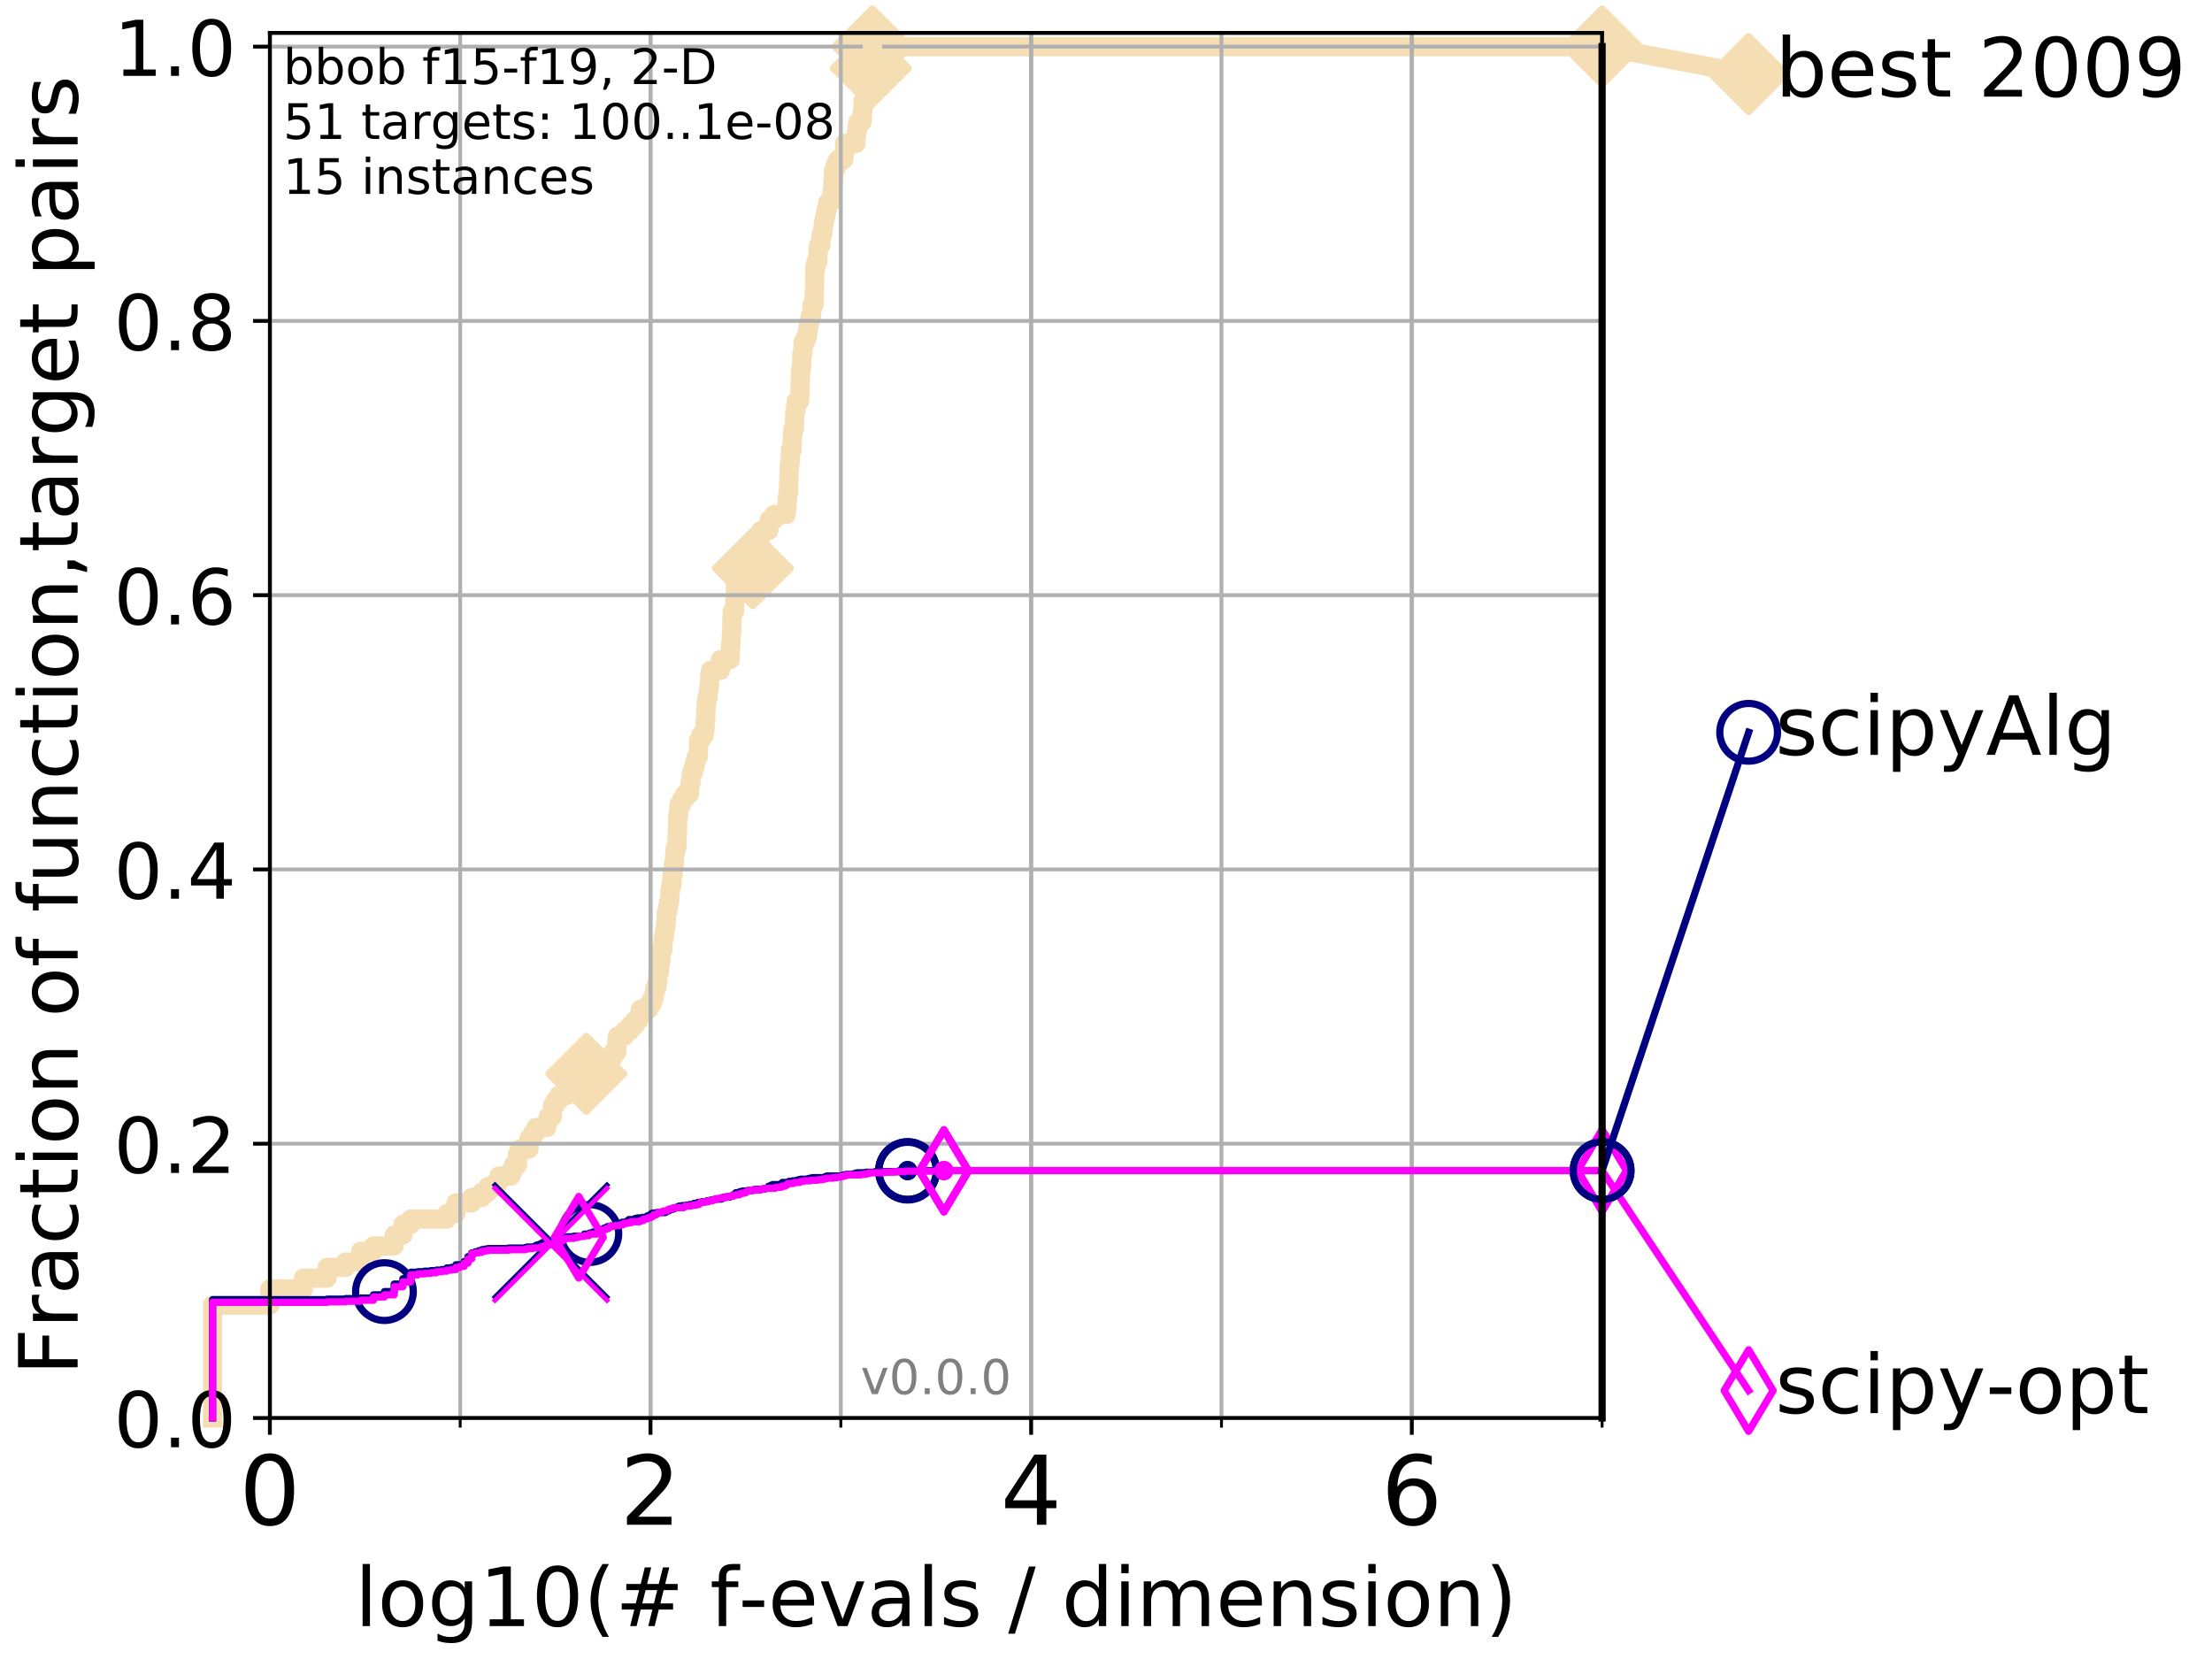 <?xml version="1.0" encoding="utf-8" standalone="no"?>
<!DOCTYPE svg PUBLIC "-//W3C//DTD SVG 1.1//EN"
  "http://www.w3.org/Graphics/SVG/1.1/DTD/svg11.dtd">
<!-- Created with matplotlib (http://matplotlib.org/) -->
<svg height="345pt" version="1.1" viewBox="0 0 460 345" width="460pt" xmlns="http://www.w3.org/2000/svg" xmlns:xlink="http://www.w3.org/1999/xlink">
 <defs>
  <style type="text/css">
*{stroke-linecap:butt;stroke-linejoin:round;}
  </style>
 </defs>
 <g id="figure_1">
  <g id="patch_1">
   <path d="M 0 345.6 
L 460.8 345.6 
L 460.8 0 
L 0 0 
z
" style="fill:#ffffff;"/>
  </g>
  <g id="axes_1">
   <g id="patch_2">
    <path d="M 56.12 294.88 
L 333.168 294.88 
L 333.168 6.845 
L 56.12 6.845 
z
" style="fill:#ffffff;"/>
   </g>
   <g id="line2d_1">
    <path d="M 44.206 294.88 
L 44.206 271.394 
L 56.12 271.394 
L 56.12 268.039 
L 63.089 268.039 
L 63.089 265.803 
L 68.034 265.803 
L 68.034 263.566 
L 71.87 263.566 
L 71.87 262.447 
L 75.004 262.447 
L 75.004 260.211 
L 77.653 260.211 
L 77.653 259.092 
L 81.973 259.092 
L 81.973 256.856 
L 83.784 256.856 
L 83.784 254.619 
L 85.422 254.619 
L 85.422 253.501 
L 92.905 253.501 
L 92.905 252.382 
L 94.817 252.382 
L 94.817 250.145 
L 98.101 250.145 
L 98.101 249.027 
L 100.208 249.027 
L 100.208 247.909 
L 101.482 247.909 
L 101.482 246.79 
L 103.231 246.79 
L 103.231 245.672 
L 103.777 245.672 
L 103.777 244.554 
L 106.272 244.554 
L 106.272 243.435 
L 106.731 243.435 
L 106.731 242.317 
L 107.613 242.317 
L 107.613 240.08 
L 108.037 240.08 
L 108.037 238.962 
L 110.015 238.962 
L 110.015 236.725 
L 110.746 236.725 
L 110.746 235.607 
L 111.448 235.607 
L 111.448 234.488 
L 113.7 234.488 
L 113.7 233.37 
L 113.999 233.37 
L 113.999 232.252 
L 114.866 232.252 
L 114.866 230.015 
L 115.421 230.015 
L 115.421 228.896 
L 116.22 228.896 
L 116.22 227.778 
L 117.953 227.778 
L 117.953 226.66 
L 119.74 226.66 
L 119.74 225.541 
L 120.969 225.541 
L 120.969 224.423 
L 121.929 224.423 
L 121.929 223.305 
L 124.036 223.305 
L 124.036 222.186 
L 126.207 222.186 
L 126.207 221.068 
L 126.352 221.068 
L 126.352 219.95 
L 127.471 219.95 
L 127.471 218.831 
L 128.264 218.831 
L 128.264 216.594 
L 128.393 216.594 
L 128.393 215.476 
L 129.867 215.476 
L 129.867 214.358 
L 131.006 214.358 
L 131.006 213.239 
L 132.074 213.239 
L 132.074 212.121 
L 132.883 212.121 
L 132.883 211.003 
L 133.177 211.003 
L 133.177 209.884 
L 134.929 209.884 
L 134.929 208.766 
L 135.617 208.766 
L 135.617 207.648 
L 136.033 207.648 
L 136.033 206.529 
L 136.197 206.529 
L 136.197 205.411 
L 136.599 205.411 
L 136.599 204.292 
L 136.758 204.292 
L 136.837 202.056 
L 137.148 202.056 
L 137.225 199.819 
L 137.453 199.819 
L 137.453 197.582 
L 137.828 197.582 
L 137.902 195.346 
L 138.049 195.346 
L 138.049 194.227 
L 138.267 194.227 
L 138.267 193.109 
L 138.41 193.109 
L 138.41 191.99 
L 138.553 191.99 
L 138.553 189.754 
L 138.835 189.754 
L 138.835 188.635 
L 139.043 188.635 
L 139.043 187.517 
L 139.249 187.517 
L 139.317 185.28 
L 139.452 185.28 
L 139.452 184.162 
L 139.72 184.162 
L 139.72 181.925 
L 139.983 181.925 
L 140.049 179.688 
L 140.243 179.688 
L 140.307 177.452 
L 140.435 177.452 
L 140.435 176.333 
L 140.75 176.333 
L 140.813 172.978 
L 140.875 172.978 
L 140.937 169.623 
L 141.121 169.623 
L 141.182 167.386 
L 141.722 167.386 
L 141.722 166.268 
L 142.36 166.268 
L 142.36 165.15 
L 143.355 165.15 
L 143.462 162.913 
L 143.675 162.913 
L 143.78 160.676 
L 144.194 160.676 
L 144.194 159.558 
L 144.498 159.558 
L 144.498 158.44 
L 144.797 158.44 
L 144.797 157.321 
L 145.236 157.321 
L 145.284 153.966 
L 145.758 153.966 
L 145.758 152.848 
L 146.489 152.848 
L 146.489 151.729 
L 146.623 151.729 
L 146.667 149.493 
L 146.756 149.493 
L 146.8 147.256 
L 146.887 147.256 
L 146.887 146.138 
L 147.018 146.138 
L 147.018 145.019 
L 147.277 145.019 
L 147.277 143.901 
L 147.404 143.901 
L 147.404 142.782 
L 147.531 142.782 
L 147.573 140.546 
L 147.741 140.546 
L 147.741 139.427 
L 149.816 139.427 
L 149.816 137.191 
L 151.865 137.191 
L 151.93 133.836 
L 152.028 133.836 
L 152.093 131.599 
L 152.157 131.599 
L 152.221 128.244 
L 152.285 128.244 
L 152.285 127.125 
L 152.758 127.125 
L 152.851 123.77 
L 152.913 123.77 
L 152.974 120.415 
L 154.64 120.415 
L 154.64 119.297 
L 155.954 119.297 
L 155.954 118.178 
L 156.563 118.178 
L 156.563 117.06 
L 157.389 117.06 
L 157.389 115.942 
L 157.672 115.942 
L 157.742 113.705 
L 157.858 113.705 
L 157.858 112.587 
L 158.042 112.587 
L 158.042 111.468 
L 158.201 111.468 
L 158.201 110.35 
L 159.862 110.35 
L 159.964 108.113 
L 160.976 108.113 
L 160.976 106.995 
L 163.499 106.995 
L 163.499 105.876 
L 163.648 105.876 
L 163.681 103.64 
L 163.828 103.64 
L 163.828 102.521 
L 163.958 102.521 
L 164.039 99.166 
L 164.087 99.166 
L 164.12 96.929 
L 164.248 96.929 
L 164.248 95.811 
L 164.359 95.811 
L 164.375 93.574 
L 164.719 93.574 
L 164.781 90.219 
L 164.919 90.219 
L 164.919 89.101 
L 165.208 89.101 
L 165.283 85.746 
L 165.432 85.746 
L 165.432 84.627 
L 165.551 84.627 
L 165.551 83.509 
L 166.231 83.509 
L 166.231 82.391 
L 166.344 82.391 
L 166.443 77.917 
L 166.513 77.917 
L 166.513 76.799 
L 166.666 76.799 
L 166.762 73.444 
L 166.981 73.444 
L 166.995 71.207 
L 167.49 71.207 
L 167.49 70.089 
L 167.881 70.089 
L 167.881 68.97 
L 168.074 68.97 
L 168.074 67.852 
L 168.276 67.852 
L 168.276 66.734 
L 168.551 66.734 
L 168.551 65.615 
L 168.785 65.615 
L 168.871 63.379 
L 169.292 63.379 
L 169.398 58.905 
L 169.41 58.905 
L 169.445 55.55 
L 169.656 55.55 
L 169.656 54.432 
L 170.081 54.432 
L 170.104 52.195 
L 170.205 52.195 
L 170.205 51.077 
L 170.683 51.077 
L 170.76 48.84 
L 171.062 48.84 
L 171.062 47.721 
L 171.201 47.721 
L 171.201 46.603 
L 171.381 46.603 
L 171.381 45.485 
L 171.621 45.485 
L 171.621 44.366 
L 171.878 44.366 
L 171.878 43.248 
L 172.142 43.248 
L 172.142 42.13 
L 172.784 42.13 
L 172.784 41.011 
L 173.034 41.011 
L 173.034 39.893 
L 173.196 39.893 
L 173.205 37.656 
L 173.319 37.656 
L 173.337 35.419 
L 173.727 35.419 
L 173.727 34.301 
L 174.225 34.301 
L 174.225 33.183 
L 175.471 33.183 
L 175.471 32.064 
L 175.603 32.064 
L 175.636 29.828 
L 178.01 29.828 
L 178.067 27.591 
L 178.259 27.591 
L 178.259 26.473 
L 178.434 26.473 
L 178.434 25.354 
L 179.278 25.354 
L 179.358 23.117 
L 179.437 23.117 
L 179.509 20.881 
L 180.083 20.881 
L 180.083 19.762 
L 180.379 19.762 
L 180.379 18.644 
L 180.62 18.644 
L 180.62 17.526 
L 180.9 17.526 
L 180.991 15.289 
L 181.099 15.289 
L 181.188 13.052 
L 181.242 13.052 
L 181.242 11.934 
L 181.36 11.934 
L 181.418 9.697 
L 333.168 9.697 
L 333.168 9.697 
" style="fill:none;stroke:#f5deb3;stroke-linecap:square;stroke-width:4;"/>
   </g>
   <g id="line2d_2">
    <defs>
     <path d="M -0 7.778 
L 7.778 0 
L 0 -7.778 
L -7.778 -0 
z
" id="m4f7a157794" style="stroke:#f5deb3;stroke-linejoin:miter;stroke-width:1.5;"/>
    </defs>
    <g>
     <use style="fill:#f5deb3;stroke:#f5deb3;stroke-linejoin:miter;stroke-width:1.5;" x="121.929" xlink:href="#m4f7a157794" y="223.305"/>
     <use style="fill:#f5deb3;stroke:#f5deb3;stroke-linejoin:miter;stroke-width:1.5;" x="156.563" xlink:href="#m4f7a157794" y="118.178"/>
     <use style="fill:#f5deb3;stroke:#f5deb3;stroke-linejoin:miter;stroke-width:1.5;" x="181.099" xlink:href="#m4f7a157794" y="14.171"/>
     <use style="fill:#f5deb3;stroke:#f5deb3;stroke-linejoin:miter;stroke-width:1.5;" x="181.418" xlink:href="#m4f7a157794" y="9.697"/>
     <use style="fill:#f5deb3;stroke:#f5deb3;stroke-linejoin:miter;stroke-width:1.5;" x="181.418" xlink:href="#m4f7a157794" y="9.697"/>
     <use style="fill:#f5deb3;stroke:#f5deb3;stroke-linejoin:miter;stroke-width:1.5;" x="333.168" xlink:href="#m4f7a157794" y="9.697"/>
    </g>
   </g>
   <g id="line2d_3">
    <path style="fill:none;stroke:#f5deb3;stroke-linecap:square;stroke-width:4;"/>
    <g/>
   </g>
   <g id="line2d_4">
    <path d="M 333.168 9.697 
L 363.643 15.401 
" style="fill:none;stroke:#f5deb3;stroke-linecap:square;stroke-width:4;"/>
    <g>
     <use style="fill:#f5deb3;stroke:#f5deb3;stroke-linejoin:miter;stroke-width:1.5;" x="333.168" xlink:href="#m4f7a157794" y="9.697"/>
     <use style="fill:#f5deb3;stroke:#f5deb3;stroke-linejoin:miter;stroke-width:1.5;" x="363.643" xlink:href="#m4f7a157794" y="15.401"/>
    </g>
   </g>
   <g id="matplotlib.axis_1">
    <g id="xtick_1">
     <g id="line2d_5">
      <path clip-path="url(#p35eb135454)" d="M 56.12 294.88 
L 56.12 6.845 
" style="fill:none;stroke:#b0b0b0;stroke-linecap:square;stroke-width:0.8;"/>
     </g>
     <g id="line2d_6">
      <defs>
       <path d="M 0 0 
L 0 3.5 
" id="mbc2615c1ae" style="stroke:#000000;stroke-width:0.8;"/>
      </defs>
      <g>
       <use style="stroke:#000000;stroke-width:0.8;" x="56.12" xlink:href="#mbc2615c1ae" y="294.88"/>
      </g>
     </g>
     <g id="text_1">
      <!-- 0 -->
      <defs>
       <path d="M 31.781 66.406 
Q 24.172 66.406 20.328 58.906 
Q 16.5 51.422 16.5 36.375 
Q 16.5 21.391 20.328 13.891 
Q 24.172 6.391 31.781 6.391 
Q 39.453 6.391 43.281 13.891 
Q 47.125 21.391 47.125 36.375 
Q 47.125 51.422 43.281 58.906 
Q 39.453 66.406 31.781 66.406 
z
M 31.781 74.219 
Q 44.047 74.219 50.516 64.516 
Q 56.984 54.828 56.984 36.375 
Q 56.984 17.969 50.516 8.266 
Q 44.047 -1.422 31.781 -1.422 
Q 19.531 -1.422 13.062 8.266 
Q 6.594 17.969 6.594 36.375 
Q 6.594 54.828 13.062 64.516 
Q 19.531 74.219 31.781 74.219 
z
" id="DejaVuSans-30"/>
      </defs>
      <g transform="translate(49.758 317.077)scale(0.2 -0.2)">
       <use xlink:href="#DejaVuSans-30"/>
      </g>
     </g>
    </g>
    <g id="xtick_2">
     <g id="line2d_7">
      <path clip-path="url(#p35eb135454)" d="M 135.277 294.88 
L 135.277 6.845 
" style="fill:none;stroke:#b0b0b0;stroke-linecap:square;stroke-width:0.8;"/>
     </g>
     <g id="line2d_8">
      <g>
       <use style="stroke:#000000;stroke-width:0.8;" x="135.277" xlink:href="#mbc2615c1ae" y="294.88"/>
      </g>
     </g>
     <g id="text_2">
      <!-- 2 -->
      <defs>
       <path d="M 19.188 8.297 
L 53.609 8.297 
L 53.609 0 
L 7.328 0 
L 7.328 8.297 
Q 12.938 14.109 22.625 23.891 
Q 32.328 33.688 34.812 36.531 
Q 39.547 41.844 41.422 45.531 
Q 43.312 49.219 43.312 52.781 
Q 43.312 58.594 39.234 62.25 
Q 35.156 65.922 28.609 65.922 
Q 23.969 65.922 18.812 64.312 
Q 13.672 62.703 7.812 59.422 
L 7.812 69.391 
Q 13.766 71.781 18.938 73 
Q 24.125 74.219 28.422 74.219 
Q 39.75 74.219 46.484 68.547 
Q 53.219 62.891 53.219 53.422 
Q 53.219 48.922 51.531 44.891 
Q 49.859 40.875 45.406 35.406 
Q 44.188 33.984 37.641 27.219 
Q 31.109 20.453 19.188 8.297 
z
" id="DejaVuSans-32"/>
      </defs>
      <g transform="translate(128.914 317.077)scale(0.2 -0.2)">
       <use xlink:href="#DejaVuSans-32"/>
      </g>
     </g>
    </g>
    <g id="xtick_3">
     <g id="line2d_9">
      <path clip-path="url(#p35eb135454)" d="M 214.433 294.88 
L 214.433 6.845 
" style="fill:none;stroke:#b0b0b0;stroke-linecap:square;stroke-width:0.8;"/>
     </g>
     <g id="line2d_10">
      <g>
       <use style="stroke:#000000;stroke-width:0.8;" x="214.433" xlink:href="#mbc2615c1ae" y="294.88"/>
      </g>
     </g>
     <g id="text_3">
      <!-- 4 -->
      <defs>
       <path d="M 37.797 64.312 
L 12.891 25.391 
L 37.797 25.391 
z
M 35.203 72.906 
L 47.609 72.906 
L 47.609 25.391 
L 58.016 25.391 
L 58.016 17.188 
L 47.609 17.188 
L 47.609 0 
L 37.797 0 
L 37.797 17.188 
L 4.891 17.188 
L 4.891 26.703 
z
" id="DejaVuSans-34"/>
      </defs>
      <g transform="translate(208.071 317.077)scale(0.2 -0.2)">
       <use xlink:href="#DejaVuSans-34"/>
      </g>
     </g>
    </g>
    <g id="xtick_4">
     <g id="line2d_11">
      <path clip-path="url(#p35eb135454)" d="M 293.59 294.88 
L 293.59 6.845 
" style="fill:none;stroke:#b0b0b0;stroke-linecap:square;stroke-width:0.8;"/>
     </g>
     <g id="line2d_12">
      <g>
       <use style="stroke:#000000;stroke-width:0.8;" x="293.59" xlink:href="#mbc2615c1ae" y="294.88"/>
      </g>
     </g>
     <g id="text_4">
      <!-- 6 -->
      <defs>
       <path d="M 33.016 40.375 
Q 26.375 40.375 22.484 35.828 
Q 18.609 31.297 18.609 23.391 
Q 18.609 15.531 22.484 10.953 
Q 26.375 6.391 33.016 6.391 
Q 39.656 6.391 43.531 10.953 
Q 47.406 15.531 47.406 23.391 
Q 47.406 31.297 43.531 35.828 
Q 39.656 40.375 33.016 40.375 
z
M 52.594 71.297 
L 52.594 62.312 
Q 48.875 64.062 45.094 64.984 
Q 41.312 65.922 37.594 65.922 
Q 27.828 65.922 22.672 59.328 
Q 17.531 52.734 16.797 39.406 
Q 19.672 43.656 24.016 45.922 
Q 28.375 48.188 33.594 48.188 
Q 44.578 48.188 50.953 41.516 
Q 57.328 34.859 57.328 23.391 
Q 57.328 12.156 50.688 5.359 
Q 44.047 -1.422 33.016 -1.422 
Q 20.359 -1.422 13.672 8.266 
Q 6.984 17.969 6.984 36.375 
Q 6.984 53.656 15.188 63.938 
Q 23.391 74.219 37.203 74.219 
Q 40.922 74.219 44.703 73.484 
Q 48.484 72.75 52.594 71.297 
z
" id="DejaVuSans-36"/>
      </defs>
      <g transform="translate(287.227 317.077)scale(0.2 -0.2)">
       <use xlink:href="#DejaVuSans-36"/>
      </g>
     </g>
    </g>
    <g id="xtick_5">
     <g id="line2d_13">
      <path clip-path="url(#p35eb135454)" d="M 56.12 294.88 
L 56.12 6.845 
" style="fill:none;stroke:#b0b0b0;stroke-linecap:square;stroke-width:0.8;"/>
     </g>
     <g id="line2d_14">
      <defs>
       <path d="M 0 0 
L 0 2 
" id="m2717d2e8e6" style="stroke:#000000;stroke-width:0.6;"/>
      </defs>
      <g>
       <use style="stroke:#000000;stroke-width:0.6;" x="56.12" xlink:href="#m2717d2e8e6" y="294.88"/>
      </g>
     </g>
    </g>
    <g id="xtick_6">
     <g id="line2d_15">
      <path clip-path="url(#p35eb135454)" d="M 95.698 294.88 
L 95.698 6.845 
" style="fill:none;stroke:#b0b0b0;stroke-linecap:square;stroke-width:0.8;"/>
     </g>
     <g id="line2d_16">
      <g>
       <use style="stroke:#000000;stroke-width:0.6;" x="95.698" xlink:href="#m2717d2e8e6" y="294.88"/>
      </g>
     </g>
    </g>
    <g id="xtick_7">
     <g id="line2d_17">
      <path clip-path="url(#p35eb135454)" d="M 135.277 294.88 
L 135.277 6.845 
" style="fill:none;stroke:#b0b0b0;stroke-linecap:square;stroke-width:0.8;"/>
     </g>
     <g id="line2d_18">
      <g>
       <use style="stroke:#000000;stroke-width:0.6;" x="135.277" xlink:href="#m2717d2e8e6" y="294.88"/>
      </g>
     </g>
    </g>
    <g id="xtick_8">
     <g id="line2d_19">
      <path clip-path="url(#p35eb135454)" d="M 174.855 294.88 
L 174.855 6.845 
" style="fill:none;stroke:#b0b0b0;stroke-linecap:square;stroke-width:0.8;"/>
     </g>
     <g id="line2d_20">
      <g>
       <use style="stroke:#000000;stroke-width:0.6;" x="174.855" xlink:href="#m2717d2e8e6" y="294.88"/>
      </g>
     </g>
    </g>
    <g id="xtick_9">
     <g id="line2d_21">
      <path clip-path="url(#p35eb135454)" d="M 214.433 294.88 
L 214.433 6.845 
" style="fill:none;stroke:#b0b0b0;stroke-linecap:square;stroke-width:0.8;"/>
     </g>
     <g id="line2d_22">
      <g>
       <use style="stroke:#000000;stroke-width:0.6;" x="214.433" xlink:href="#m2717d2e8e6" y="294.88"/>
      </g>
     </g>
    </g>
    <g id="xtick_10">
     <g id="line2d_23">
      <path clip-path="url(#p35eb135454)" d="M 254.011 294.88 
L 254.011 6.845 
" style="fill:none;stroke:#b0b0b0;stroke-linecap:square;stroke-width:0.8;"/>
     </g>
     <g id="line2d_24">
      <g>
       <use style="stroke:#000000;stroke-width:0.6;" x="254.011" xlink:href="#m2717d2e8e6" y="294.88"/>
      </g>
     </g>
    </g>
    <g id="xtick_11">
     <g id="line2d_25">
      <path clip-path="url(#p35eb135454)" d="M 293.59 294.88 
L 293.59 6.845 
" style="fill:none;stroke:#b0b0b0;stroke-linecap:square;stroke-width:0.8;"/>
     </g>
     <g id="line2d_26">
      <g>
       <use style="stroke:#000000;stroke-width:0.6;" x="293.59" xlink:href="#m2717d2e8e6" y="294.88"/>
      </g>
     </g>
    </g>
    <g id="xtick_12">
     <g id="line2d_27">
      <path clip-path="url(#p35eb135454)" d="M 333.168 294.88 
L 333.168 6.845 
" style="fill:none;stroke:#b0b0b0;stroke-linecap:square;stroke-width:0.8;"/>
     </g>
     <g id="line2d_28">
      <g>
       <use style="stroke:#000000;stroke-width:0.6;" x="333.168" xlink:href="#m2717d2e8e6" y="294.88"/>
      </g>
     </g>
    </g>
    <g id="text_5">
     <!-- log10(# f-evals / dimension) -->
     <defs>
      <path d="M 9.422 75.984 
L 18.406 75.984 
L 18.406 0 
L 9.422 0 
z
" id="DejaVuSans-6c"/>
      <path d="M 30.609 48.391 
Q 23.391 48.391 19.188 42.75 
Q 14.984 37.109 14.984 27.297 
Q 14.984 17.484 19.156 11.844 
Q 23.344 6.203 30.609 6.203 
Q 37.797 6.203 41.984 11.859 
Q 46.188 17.531 46.188 27.297 
Q 46.188 37.016 41.984 42.703 
Q 37.797 48.391 30.609 48.391 
z
M 30.609 56 
Q 42.328 56 49.016 48.375 
Q 55.719 40.766 55.719 27.297 
Q 55.719 13.875 49.016 6.219 
Q 42.328 -1.422 30.609 -1.422 
Q 18.844 -1.422 12.172 6.219 
Q 5.516 13.875 5.516 27.297 
Q 5.516 40.766 12.172 48.375 
Q 18.844 56 30.609 56 
z
" id="DejaVuSans-6f"/>
      <path d="M 45.406 27.984 
Q 45.406 37.75 41.375 43.109 
Q 37.359 48.484 30.078 48.484 
Q 22.859 48.484 18.828 43.109 
Q 14.797 37.75 14.797 27.984 
Q 14.797 18.266 18.828 12.891 
Q 22.859 7.516 30.078 7.516 
Q 37.359 7.516 41.375 12.891 
Q 45.406 18.266 45.406 27.984 
z
M 54.391 6.781 
Q 54.391 -7.172 48.188 -13.984 
Q 42 -20.797 29.203 -20.797 
Q 24.469 -20.797 20.266 -20.094 
Q 16.062 -19.391 12.109 -17.922 
L 12.109 -9.188 
Q 16.062 -11.328 19.922 -12.344 
Q 23.781 -13.375 27.781 -13.375 
Q 36.625 -13.375 41.016 -8.766 
Q 45.406 -4.156 45.406 5.172 
L 45.406 9.625 
Q 42.625 4.781 38.281 2.391 
Q 33.938 0 27.875 0 
Q 17.828 0 11.672 7.656 
Q 5.516 15.328 5.516 27.984 
Q 5.516 40.672 11.672 48.328 
Q 17.828 56 27.875 56 
Q 33.938 56 38.281 53.609 
Q 42.625 51.219 45.406 46.391 
L 45.406 54.688 
L 54.391 54.688 
z
" id="DejaVuSans-67"/>
      <path d="M 12.406 8.297 
L 28.516 8.297 
L 28.516 63.922 
L 10.984 60.406 
L 10.984 69.391 
L 28.422 72.906 
L 38.281 72.906 
L 38.281 8.297 
L 54.391 8.297 
L 54.391 0 
L 12.406 0 
z
" id="DejaVuSans-31"/>
      <path d="M 31 75.875 
Q 24.469 64.656 21.281 53.656 
Q 18.109 42.672 18.109 31.391 
Q 18.109 20.125 21.312 9.062 
Q 24.516 -2 31 -13.188 
L 23.188 -13.188 
Q 15.875 -1.703 12.234 9.375 
Q 8.594 20.453 8.594 31.391 
Q 8.594 42.281 12.203 53.312 
Q 15.828 64.359 23.188 75.875 
z
" id="DejaVuSans-28"/>
      <path d="M 51.125 44 
L 36.922 44 
L 32.812 27.688 
L 47.125 27.688 
z
M 43.797 71.781 
L 38.719 51.516 
L 52.984 51.516 
L 58.109 71.781 
L 65.922 71.781 
L 60.891 51.516 
L 76.125 51.516 
L 76.125 44 
L 58.984 44 
L 54.984 27.688 
L 70.516 27.688 
L 70.516 20.219 
L 53.078 20.219 
L 48 0 
L 40.188 0 
L 45.219 20.219 
L 30.906 20.219 
L 25.875 0 
L 18.016 0 
L 23.094 20.219 
L 7.719 20.219 
L 7.719 27.688 
L 24.906 27.688 
L 29 44 
L 13.281 44 
L 13.281 51.516 
L 30.906 51.516 
L 35.891 71.781 
z
" id="DejaVuSans-23"/>
      <path id="DejaVuSans-20"/>
      <path d="M 37.109 75.984 
L 37.109 68.5 
L 28.516 68.5 
Q 23.688 68.5 21.797 66.547 
Q 19.922 64.594 19.922 59.516 
L 19.922 54.688 
L 34.719 54.688 
L 34.719 47.703 
L 19.922 47.703 
L 19.922 0 
L 10.891 0 
L 10.891 47.703 
L 2.297 47.703 
L 2.297 54.688 
L 10.891 54.688 
L 10.891 58.5 
Q 10.891 67.625 15.141 71.797 
Q 19.391 75.984 28.609 75.984 
z
" id="DejaVuSans-66"/>
      <path d="M 4.891 31.391 
L 31.203 31.391 
L 31.203 23.391 
L 4.891 23.391 
z
" id="DejaVuSans-2d"/>
      <path d="M 56.203 29.594 
L 56.203 25.203 
L 14.891 25.203 
Q 15.484 15.922 20.484 11.062 
Q 25.484 6.203 34.422 6.203 
Q 39.594 6.203 44.453 7.469 
Q 49.312 8.734 54.109 11.281 
L 54.109 2.781 
Q 49.266 0.734 44.188 -0.344 
Q 39.109 -1.422 33.891 -1.422 
Q 20.797 -1.422 13.156 6.188 
Q 5.516 13.812 5.516 26.812 
Q 5.516 40.234 12.766 48.109 
Q 20.016 56 32.328 56 
Q 43.359 56 49.781 48.891 
Q 56.203 41.797 56.203 29.594 
z
M 47.219 32.234 
Q 47.125 39.594 43.094 43.984 
Q 39.062 48.391 32.422 48.391 
Q 24.906 48.391 20.391 44.141 
Q 15.875 39.891 15.188 32.172 
z
" id="DejaVuSans-65"/>
      <path d="M 2.984 54.688 
L 12.5 54.688 
L 29.594 8.797 
L 46.688 54.688 
L 56.203 54.688 
L 35.688 0 
L 23.484 0 
z
" id="DejaVuSans-76"/>
      <path d="M 34.281 27.484 
Q 23.391 27.484 19.188 25 
Q 14.984 22.516 14.984 16.5 
Q 14.984 11.719 18.141 8.906 
Q 21.297 6.109 26.703 6.109 
Q 34.188 6.109 38.703 11.406 
Q 43.219 16.703 43.219 25.484 
L 43.219 27.484 
z
M 52.203 31.203 
L 52.203 0 
L 43.219 0 
L 43.219 8.297 
Q 40.141 3.328 35.547 0.953 
Q 30.953 -1.422 24.312 -1.422 
Q 15.922 -1.422 10.953 3.297 
Q 6 8.016 6 15.922 
Q 6 25.141 12.172 29.828 
Q 18.359 34.516 30.609 34.516 
L 43.219 34.516 
L 43.219 35.406 
Q 43.219 41.609 39.141 45 
Q 35.062 48.391 27.688 48.391 
Q 23 48.391 18.547 47.266 
Q 14.109 46.141 10.016 43.891 
L 10.016 52.203 
Q 14.938 54.109 19.578 55.047 
Q 24.219 56 28.609 56 
Q 40.484 56 46.344 49.844 
Q 52.203 43.703 52.203 31.203 
z
" id="DejaVuSans-61"/>
      <path d="M 44.281 53.078 
L 44.281 44.578 
Q 40.484 46.531 36.375 47.5 
Q 32.281 48.484 27.875 48.484 
Q 21.188 48.484 17.844 46.438 
Q 14.5 44.391 14.5 40.281 
Q 14.5 37.156 16.891 35.375 
Q 19.281 33.594 26.516 31.984 
L 29.594 31.297 
Q 39.156 29.25 43.188 25.516 
Q 47.219 21.781 47.219 15.094 
Q 47.219 7.469 41.188 3.016 
Q 35.156 -1.422 24.609 -1.422 
Q 20.219 -1.422 15.453 -0.562 
Q 10.688 0.297 5.422 2 
L 5.422 11.281 
Q 10.406 8.688 15.234 7.391 
Q 20.062 6.109 24.812 6.109 
Q 31.156 6.109 34.562 8.281 
Q 37.984 10.453 37.984 14.406 
Q 37.984 18.062 35.516 20.016 
Q 33.062 21.969 24.703 23.781 
L 21.578 24.516 
Q 13.234 26.266 9.516 29.906 
Q 5.812 33.547 5.812 39.891 
Q 5.812 47.609 11.281 51.797 
Q 16.75 56 26.812 56 
Q 31.781 56 36.172 55.266 
Q 40.578 54.547 44.281 53.078 
z
" id="DejaVuSans-73"/>
      <path d="M 25.391 72.906 
L 33.688 72.906 
L 8.297 -9.281 
L 0 -9.281 
z
" id="DejaVuSans-2f"/>
      <path d="M 45.406 46.391 
L 45.406 75.984 
L 54.391 75.984 
L 54.391 0 
L 45.406 0 
L 45.406 8.203 
Q 42.578 3.328 38.25 0.953 
Q 33.938 -1.422 27.875 -1.422 
Q 17.969 -1.422 11.734 6.484 
Q 5.516 14.406 5.516 27.297 
Q 5.516 40.188 11.734 48.094 
Q 17.969 56 27.875 56 
Q 33.938 56 38.25 53.625 
Q 42.578 51.266 45.406 46.391 
z
M 14.797 27.297 
Q 14.797 17.391 18.875 11.75 
Q 22.953 6.109 30.078 6.109 
Q 37.203 6.109 41.297 11.75 
Q 45.406 17.391 45.406 27.297 
Q 45.406 37.203 41.297 42.844 
Q 37.203 48.484 30.078 48.484 
Q 22.953 48.484 18.875 42.844 
Q 14.797 37.203 14.797 27.297 
z
" id="DejaVuSans-64"/>
      <path d="M 9.422 54.688 
L 18.406 54.688 
L 18.406 0 
L 9.422 0 
z
M 9.422 75.984 
L 18.406 75.984 
L 18.406 64.594 
L 9.422 64.594 
z
" id="DejaVuSans-69"/>
      <path d="M 52 44.188 
Q 55.375 50.25 60.062 53.125 
Q 64.75 56 71.094 56 
Q 79.641 56 84.281 50.016 
Q 88.922 44.047 88.922 33.016 
L 88.922 0 
L 79.891 0 
L 79.891 32.719 
Q 79.891 40.578 77.094 44.375 
Q 74.312 48.188 68.609 48.188 
Q 61.625 48.188 57.562 43.547 
Q 53.516 38.922 53.516 30.906 
L 53.516 0 
L 44.484 0 
L 44.484 32.719 
Q 44.484 40.625 41.703 44.406 
Q 38.922 48.188 33.109 48.188 
Q 26.219 48.188 22.156 43.531 
Q 18.109 38.875 18.109 30.906 
L 18.109 0 
L 9.078 0 
L 9.078 54.688 
L 18.109 54.688 
L 18.109 46.188 
Q 21.188 51.219 25.484 53.609 
Q 29.781 56 35.688 56 
Q 41.656 56 45.828 52.969 
Q 50 49.953 52 44.188 
z
" id="DejaVuSans-6d"/>
      <path d="M 54.891 33.016 
L 54.891 0 
L 45.906 0 
L 45.906 32.719 
Q 45.906 40.484 42.875 44.328 
Q 39.844 48.188 33.797 48.188 
Q 26.516 48.188 22.312 43.547 
Q 18.109 38.922 18.109 30.906 
L 18.109 0 
L 9.078 0 
L 9.078 54.688 
L 18.109 54.688 
L 18.109 46.188 
Q 21.344 51.125 25.703 53.562 
Q 30.078 56 35.797 56 
Q 45.219 56 50.047 50.172 
Q 54.891 44.344 54.891 33.016 
z
" id="DejaVuSans-6e"/>
      <path d="M 8.016 75.875 
L 15.828 75.875 
Q 23.141 64.359 26.781 53.312 
Q 30.422 42.281 30.422 31.391 
Q 30.422 20.453 26.781 9.375 
Q 23.141 -1.703 15.828 -13.188 
L 8.016 -13.188 
Q 14.5 -2 17.703 9.062 
Q 20.906 20.125 20.906 31.391 
Q 20.906 42.672 17.703 53.656 
Q 14.5 64.656 8.016 75.875 
z
" id="DejaVuSans-29"/>
     </defs>
     <g transform="translate(73.803 338.154)scale(0.17 -0.17)">
      <use xlink:href="#DejaVuSans-6c"/>
      <use x="27.783" xlink:href="#DejaVuSans-6f"/>
      <use x="88.965" xlink:href="#DejaVuSans-67"/>
      <use x="152.441" xlink:href="#DejaVuSans-31"/>
      <use x="216.064" xlink:href="#DejaVuSans-30"/>
      <use x="279.688" xlink:href="#DejaVuSans-28"/>
      <use x="318.701" xlink:href="#DejaVuSans-23"/>
      <use x="402.49" xlink:href="#DejaVuSans-20"/>
      <use x="434.277" xlink:href="#DejaVuSans-66"/>
      <use x="469.404" xlink:href="#DejaVuSans-2d"/>
      <use x="505.488" xlink:href="#DejaVuSans-65"/>
      <use x="567.012" xlink:href="#DejaVuSans-76"/>
      <use x="626.191" xlink:href="#DejaVuSans-61"/>
      <use x="687.471" xlink:href="#DejaVuSans-6c"/>
      <use x="715.254" xlink:href="#DejaVuSans-73"/>
      <use x="767.354" xlink:href="#DejaVuSans-20"/>
      <use x="799.141" xlink:href="#DejaVuSans-2f"/>
      <use x="832.832" xlink:href="#DejaVuSans-20"/>
      <use x="864.619" xlink:href="#DejaVuSans-64"/>
      <use x="928.096" xlink:href="#DejaVuSans-69"/>
      <use x="955.879" xlink:href="#DejaVuSans-6d"/>
      <use x="1053.291" xlink:href="#DejaVuSans-65"/>
      <use x="1114.814" xlink:href="#DejaVuSans-6e"/>
      <use x="1178.193" xlink:href="#DejaVuSans-73"/>
      <use x="1230.293" xlink:href="#DejaVuSans-69"/>
      <use x="1258.076" xlink:href="#DejaVuSans-6f"/>
      <use x="1319.258" xlink:href="#DejaVuSans-6e"/>
      <use x="1382.637" xlink:href="#DejaVuSans-29"/>
     </g>
    </g>
   </g>
   <g id="matplotlib.axis_2">
    <g id="ytick_1">
     <g id="line2d_29">
      <path clip-path="url(#p35eb135454)" d="M 56.12 294.88 
L 333.168 294.88 
" style="fill:none;stroke:#b0b0b0;stroke-linecap:square;stroke-width:0.8;"/>
     </g>
     <g id="line2d_30">
      <defs>
       <path d="M 0 0 
L -3.5 0 
" id="maf7786e2a4" style="stroke:#000000;stroke-width:0.8;"/>
      </defs>
      <g>
       <use style="stroke:#000000;stroke-width:0.8;" x="56.12" xlink:href="#maf7786e2a4" y="294.88"/>
      </g>
     </g>
     <g id="text_6">
      <!-- 0.0 -->
      <defs>
       <path d="M 10.688 12.406 
L 21 12.406 
L 21 0 
L 10.688 0 
z
" id="DejaVuSans-2e"/>
      </defs>
      <g transform="translate(23.675 300.959)scale(0.16 -0.16)">
       <use xlink:href="#DejaVuSans-30"/>
       <use x="63.623" xlink:href="#DejaVuSans-2e"/>
       <use x="95.41" xlink:href="#DejaVuSans-30"/>
      </g>
     </g>
    </g>
    <g id="ytick_2">
     <g id="line2d_31">
      <path clip-path="url(#p35eb135454)" d="M 56.12 237.843 
L 333.168 237.843 
" style="fill:none;stroke:#b0b0b0;stroke-linecap:square;stroke-width:0.8;"/>
     </g>
     <g id="line2d_32">
      <g>
       <use style="stroke:#000000;stroke-width:0.8;" x="56.12" xlink:href="#maf7786e2a4" y="237.843"/>
      </g>
     </g>
     <g id="text_7">
      <!-- 0.2 -->
      <g transform="translate(23.675 243.922)scale(0.16 -0.16)">
       <use xlink:href="#DejaVuSans-30"/>
       <use x="63.623" xlink:href="#DejaVuSans-2e"/>
       <use x="95.41" xlink:href="#DejaVuSans-32"/>
      </g>
     </g>
    </g>
    <g id="ytick_3">
     <g id="line2d_33">
      <path clip-path="url(#p35eb135454)" d="M 56.12 180.807 
L 333.168 180.807 
" style="fill:none;stroke:#b0b0b0;stroke-linecap:square;stroke-width:0.8;"/>
     </g>
     <g id="line2d_34">
      <g>
       <use style="stroke:#000000;stroke-width:0.8;" x="56.12" xlink:href="#maf7786e2a4" y="180.807"/>
      </g>
     </g>
     <g id="text_8">
      <!-- 0.4 -->
      <g transform="translate(23.675 186.886)scale(0.16 -0.16)">
       <use xlink:href="#DejaVuSans-30"/>
       <use x="63.623" xlink:href="#DejaVuSans-2e"/>
       <use x="95.41" xlink:href="#DejaVuSans-34"/>
      </g>
     </g>
    </g>
    <g id="ytick_4">
     <g id="line2d_35">
      <path clip-path="url(#p35eb135454)" d="M 56.12 123.77 
L 333.168 123.77 
" style="fill:none;stroke:#b0b0b0;stroke-linecap:square;stroke-width:0.8;"/>
     </g>
     <g id="line2d_36">
      <g>
       <use style="stroke:#000000;stroke-width:0.8;" x="56.12" xlink:href="#maf7786e2a4" y="123.77"/>
      </g>
     </g>
     <g id="text_9">
      <!-- 0.6 -->
      <g transform="translate(23.675 129.849)scale(0.16 -0.16)">
       <use xlink:href="#DejaVuSans-30"/>
       <use x="63.623" xlink:href="#DejaVuSans-2e"/>
       <use x="95.41" xlink:href="#DejaVuSans-36"/>
      </g>
     </g>
    </g>
    <g id="ytick_5">
     <g id="line2d_37">
      <path clip-path="url(#p35eb135454)" d="M 56.12 66.734 
L 333.168 66.734 
" style="fill:none;stroke:#b0b0b0;stroke-linecap:square;stroke-width:0.8;"/>
     </g>
     <g id="line2d_38">
      <g>
       <use style="stroke:#000000;stroke-width:0.8;" x="56.12" xlink:href="#maf7786e2a4" y="66.734"/>
      </g>
     </g>
     <g id="text_10">
      <!-- 0.8 -->
      <defs>
       <path d="M 31.781 34.625 
Q 24.75 34.625 20.719 30.859 
Q 16.703 27.094 16.703 20.516 
Q 16.703 13.922 20.719 10.156 
Q 24.75 6.391 31.781 6.391 
Q 38.812 6.391 42.859 10.172 
Q 46.922 13.969 46.922 20.516 
Q 46.922 27.094 42.891 30.859 
Q 38.875 34.625 31.781 34.625 
z
M 21.922 38.812 
Q 15.578 40.375 12.031 44.719 
Q 8.5 49.078 8.5 55.328 
Q 8.5 64.062 14.719 69.141 
Q 20.953 74.219 31.781 74.219 
Q 42.672 74.219 48.875 69.141 
Q 55.078 64.062 55.078 55.328 
Q 55.078 49.078 51.531 44.719 
Q 48 40.375 41.703 38.812 
Q 48.828 37.156 52.797 32.312 
Q 56.781 27.484 56.781 20.516 
Q 56.781 9.906 50.312 4.234 
Q 43.844 -1.422 31.781 -1.422 
Q 19.734 -1.422 13.25 4.234 
Q 6.781 9.906 6.781 20.516 
Q 6.781 27.484 10.781 32.312 
Q 14.797 37.156 21.922 38.812 
z
M 18.312 54.391 
Q 18.312 48.734 21.844 45.562 
Q 25.391 42.391 31.781 42.391 
Q 38.141 42.391 41.719 45.562 
Q 45.312 48.734 45.312 54.391 
Q 45.312 60.062 41.719 63.234 
Q 38.141 66.406 31.781 66.406 
Q 25.391 66.406 21.844 63.234 
Q 18.312 60.062 18.312 54.391 
z
" id="DejaVuSans-38"/>
      </defs>
      <g transform="translate(23.675 72.812)scale(0.16 -0.16)">
       <use xlink:href="#DejaVuSans-30"/>
       <use x="63.623" xlink:href="#DejaVuSans-2e"/>
       <use x="95.41" xlink:href="#DejaVuSans-38"/>
      </g>
     </g>
    </g>
    <g id="ytick_6">
     <g id="line2d_39">
      <path clip-path="url(#p35eb135454)" d="M 56.12 9.697 
L 333.168 9.697 
" style="fill:none;stroke:#b0b0b0;stroke-linecap:square;stroke-width:0.8;"/>
     </g>
     <g id="line2d_40">
      <g>
       <use style="stroke:#000000;stroke-width:0.8;" x="56.12" xlink:href="#maf7786e2a4" y="9.697"/>
      </g>
     </g>
     <g id="text_11">
      <!-- 1.0 -->
      <g transform="translate(23.675 15.776)scale(0.16 -0.16)">
       <use xlink:href="#DejaVuSans-31"/>
       <use x="63.623" xlink:href="#DejaVuSans-2e"/>
       <use x="95.41" xlink:href="#DejaVuSans-30"/>
      </g>
     </g>
    </g>
    <g id="text_12">
     <!-- Fraction of function,target pairs -->
     <defs>
      <path d="M 9.812 72.906 
L 51.703 72.906 
L 51.703 64.594 
L 19.672 64.594 
L 19.672 43.109 
L 48.578 43.109 
L 48.578 34.812 
L 19.672 34.812 
L 19.672 0 
L 9.812 0 
z
" id="DejaVuSans-46"/>
      <path d="M 41.109 46.297 
Q 39.594 47.172 37.812 47.578 
Q 36.031 48 33.891 48 
Q 26.266 48 22.188 43.047 
Q 18.109 38.094 18.109 28.812 
L 18.109 0 
L 9.078 0 
L 9.078 54.688 
L 18.109 54.688 
L 18.109 46.188 
Q 20.953 51.172 25.484 53.578 
Q 30.031 56 36.531 56 
Q 37.453 56 38.578 55.875 
Q 39.703 55.766 41.062 55.516 
z
" id="DejaVuSans-72"/>
      <path d="M 48.781 52.594 
L 48.781 44.188 
Q 44.969 46.297 41.141 47.344 
Q 37.312 48.391 33.406 48.391 
Q 24.656 48.391 19.812 42.844 
Q 14.984 37.312 14.984 27.297 
Q 14.984 17.281 19.812 11.734 
Q 24.656 6.203 33.406 6.203 
Q 37.312 6.203 41.141 7.25 
Q 44.969 8.297 48.781 10.406 
L 48.781 2.094 
Q 45.016 0.344 40.984 -0.531 
Q 36.969 -1.422 32.422 -1.422 
Q 20.062 -1.422 12.781 6.344 
Q 5.516 14.109 5.516 27.297 
Q 5.516 40.672 12.859 48.328 
Q 20.219 56 33.016 56 
Q 37.156 56 41.109 55.141 
Q 45.062 54.297 48.781 52.594 
z
" id="DejaVuSans-63"/>
      <path d="M 18.312 70.219 
L 18.312 54.688 
L 36.812 54.688 
L 36.812 47.703 
L 18.312 47.703 
L 18.312 18.016 
Q 18.312 11.328 20.141 9.422 
Q 21.969 7.516 27.594 7.516 
L 36.812 7.516 
L 36.812 0 
L 27.594 0 
Q 17.188 0 13.234 3.875 
Q 9.281 7.766 9.281 18.016 
L 9.281 47.703 
L 2.688 47.703 
L 2.688 54.688 
L 9.281 54.688 
L 9.281 70.219 
z
" id="DejaVuSans-74"/>
      <path d="M 8.5 21.578 
L 8.5 54.688 
L 17.484 54.688 
L 17.484 21.922 
Q 17.484 14.156 20.5 10.266 
Q 23.531 6.391 29.594 6.391 
Q 36.859 6.391 41.078 11.031 
Q 45.312 15.672 45.312 23.688 
L 45.312 54.688 
L 54.297 54.688 
L 54.297 0 
L 45.312 0 
L 45.312 8.406 
Q 42.047 3.422 37.719 1 
Q 33.406 -1.422 27.688 -1.422 
Q 18.266 -1.422 13.375 4.438 
Q 8.5 10.297 8.5 21.578 
z
M 31.109 56 
z
" id="DejaVuSans-75"/>
      <path d="M 11.719 12.406 
L 22.016 12.406 
L 22.016 4 
L 14.016 -11.625 
L 7.719 -11.625 
L 11.719 4 
z
" id="DejaVuSans-2c"/>
      <path d="M 18.109 8.203 
L 18.109 -20.797 
L 9.078 -20.797 
L 9.078 54.688 
L 18.109 54.688 
L 18.109 46.391 
Q 20.953 51.266 25.266 53.625 
Q 29.594 56 35.594 56 
Q 45.562 56 51.781 48.094 
Q 58.016 40.188 58.016 27.297 
Q 58.016 14.406 51.781 6.484 
Q 45.562 -1.422 35.594 -1.422 
Q 29.594 -1.422 25.266 0.953 
Q 20.953 3.328 18.109 8.203 
z
M 48.688 27.297 
Q 48.688 37.203 44.609 42.844 
Q 40.531 48.484 33.406 48.484 
Q 26.266 48.484 22.188 42.844 
Q 18.109 37.203 18.109 27.297 
Q 18.109 17.391 22.188 11.75 
Q 26.266 6.109 33.406 6.109 
Q 40.531 6.109 44.609 11.75 
Q 48.688 17.391 48.688 27.297 
z
" id="DejaVuSans-70"/>
     </defs>
     <g transform="translate(16.14 286.002)rotate(-90)scale(0.17 -0.17)">
      <use xlink:href="#DejaVuSans-46"/>
      <use x="57.41" xlink:href="#DejaVuSans-72"/>
      <use x="98.523" xlink:href="#DejaVuSans-61"/>
      <use x="159.803" xlink:href="#DejaVuSans-63"/>
      <use x="214.783" xlink:href="#DejaVuSans-74"/>
      <use x="253.992" xlink:href="#DejaVuSans-69"/>
      <use x="281.775" xlink:href="#DejaVuSans-6f"/>
      <use x="342.957" xlink:href="#DejaVuSans-6e"/>
      <use x="406.336" xlink:href="#DejaVuSans-20"/>
      <use x="438.123" xlink:href="#DejaVuSans-6f"/>
      <use x="499.305" xlink:href="#DejaVuSans-66"/>
      <use x="534.51" xlink:href="#DejaVuSans-20"/>
      <use x="566.297" xlink:href="#DejaVuSans-66"/>
      <use x="601.502" xlink:href="#DejaVuSans-75"/>
      <use x="664.881" xlink:href="#DejaVuSans-6e"/>
      <use x="728.26" xlink:href="#DejaVuSans-63"/>
      <use x="783.24" xlink:href="#DejaVuSans-74"/>
      <use x="822.449" xlink:href="#DejaVuSans-69"/>
      <use x="850.232" xlink:href="#DejaVuSans-6f"/>
      <use x="911.414" xlink:href="#DejaVuSans-6e"/>
      <use x="974.793" xlink:href="#DejaVuSans-2c"/>
      <use x="1006.58" xlink:href="#DejaVuSans-74"/>
      <use x="1045.789" xlink:href="#DejaVuSans-61"/>
      <use x="1107.068" xlink:href="#DejaVuSans-72"/>
      <use x="1148.166" xlink:href="#DejaVuSans-67"/>
      <use x="1211.643" xlink:href="#DejaVuSans-65"/>
      <use x="1273.166" xlink:href="#DejaVuSans-74"/>
      <use x="1312.375" xlink:href="#DejaVuSans-20"/>
      <use x="1344.162" xlink:href="#DejaVuSans-70"/>
      <use x="1407.639" xlink:href="#DejaVuSans-61"/>
      <use x="1468.918" xlink:href="#DejaVuSans-69"/>
      <use x="1496.701" xlink:href="#DejaVuSans-72"/>
      <use x="1537.814" xlink:href="#DejaVuSans-73"/>
     </g>
    </g>
   </g>
   <g id="line2d_41">
    <defs>
     <path d="M 0 1.5 
C 0.398 1.5 0.779 1.342 1.061 1.061 
C 1.342 0.779 1.5 0.398 1.5 0 
C 1.5 -0.398 1.342 -0.779 1.061 -1.061 
C 0.779 -1.342 0.398 -1.5 0 -1.5 
C -0.398 -1.5 -0.779 -1.342 -1.061 -1.061 
C -1.342 -0.779 -1.5 -0.398 -1.5 0 
C -1.5 0.398 -1.342 0.779 -1.061 1.061 
C -0.779 1.342 -0.398 1.5 0 1.5 
z
" id="ma427d9b2d2" style="stroke:#f5deb3;"/>
    </defs>
    <g>
     <use style="fill:#f5deb3;stroke:#f5deb3;" x="181.418" xlink:href="#ma427d9b2d2" y="9.697"/>
     <use style="fill:#f5deb3;stroke:#f5deb3;" x="181.418" xlink:href="#ma427d9b2d2" y="9.697"/>
    </g>
   </g>
   <g id="line2d_42">
    <defs>
     <path d="M 0 1.5 
C 0.398 1.5 0.779 1.342 1.061 1.061 
C 1.342 0.779 1.5 0.398 1.5 0 
C 1.5 -0.398 1.342 -0.779 1.061 -1.061 
C 0.779 -1.342 0.398 -1.5 0 -1.5 
C -0.398 -1.5 -0.779 -1.342 -1.061 -1.061 
C -1.342 -0.779 -1.5 -0.398 -1.5 0 
C -1.5 0.398 -1.342 0.779 -1.061 1.061 
C -0.779 1.342 -0.398 1.5 0 1.5 
z
" id="md8eda9845b" style="stroke:#000080;"/>
    </defs>
    <g>
     <use style="fill:#000080;stroke:#000080;" x="188.748" xlink:href="#md8eda9845b" y="243.435"/>
     <use style="fill:#000080;stroke:#000080;" x="188.748" xlink:href="#md8eda9845b" y="243.435"/>
    </g>
   </g>
   <g id="line2d_43">
    <path d="M 44.206 294.88 
L 44.206 270.276 
L 68.034 270.276 
L 68.034 270.164 
L 71.87 270.164 
L 71.87 270.052 
L 75.004 270.052 
L 75.004 269.94 
L 77.653 269.94 
L 77.653 269.269 
L 79.949 269.269 
L 79.949 268.598 
L 81.973 268.598 
L 81.973 267.033 
L 83.784 267.033 
L 83.784 265.914 
L 85.422 265.914 
L 85.422 264.572 
L 86.918 264.572 
L 86.918 264.46 
L 88.294 264.46 
L 88.294 264.349 
L 89.568 264.349 
L 89.568 264.237 
L 90.753 264.237 
L 90.753 264.125 
L 91.863 264.125 
L 91.863 264.013 
L 92.905 264.013 
L 92.905 263.678 
L 93.887 263.678 
L 93.887 263.566 
L 94.817 263.566 
L 94.817 263.007 
L 96.537 263.007 
L 96.537 262.336 
L 97.337 262.336 
L 97.337 261.329 
L 98.101 261.329 
L 98.101 260.546 
L 98.832 260.546 
L 98.832 260.323 
L 99.534 260.323 
L 99.534 260.099 
L 100.208 260.099 
L 100.208 259.875 
L 100.857 259.875 
L 100.857 259.763 
L 101.482 259.763 
L 101.482 259.652 
L 105.802 259.652 
L 105.802 259.54 
L 109.251 259.54 
L 109.251 259.428 
L 109.637 259.428 
L 109.637 259.316 
L 111.101 259.316 
L 111.101 259.204 
L 111.448 259.204 
L 111.448 258.981 
L 111.788 258.981 
L 111.788 258.869 
L 112.122 258.869 
L 112.122 258.757 
L 112.771 258.757 
L 112.771 258.421 
L 113.086 258.421 
L 113.086 258.309 
L 113.396 258.309 
L 113.396 258.198 
L 114.582 258.198 
L 114.582 258.086 
L 114.866 258.086 
L 114.866 257.974 
L 115.146 257.974 
L 115.146 257.862 
L 115.421 257.862 
L 115.421 257.75 
L 116.22 257.75 
L 116.22 257.638 
L 116.479 257.638 
L 116.479 257.527 
L 116.984 257.527 
L 116.984 257.415 
L 117.232 257.415 
L 117.232 257.191 
L 119.311 257.191 
L 119.311 257.079 
L 121.359 257.079 
L 121.359 256.967 
L 121.551 256.967 
L 121.551 256.632 
L 122.481 256.632 
L 122.481 256.52 
L 122.661 256.52 
L 122.661 256.408 
L 123.19 256.408 
L 123.19 256.296 
L 123.362 256.296 
L 123.362 256.185 
L 124.201 256.185 
L 124.201 255.961 
L 124.685 255.961 
L 124.685 255.849 
L 125.31 255.849 
L 125.31 255.737 
L 125.463 255.737 
L 125.463 255.514 
L 125.615 255.514 
L 125.615 255.402 
L 125.913 255.402 
L 125.913 255.29 
L 126.207 255.29 
L 126.207 255.178 
L 126.352 255.178 
L 126.352 255.066 
L 127.06 255.066 
L 127.06 254.954 
L 128.004 254.954 
L 128.004 254.843 
L 128.521 254.843 
L 128.521 254.731 
L 128.648 254.731 
L 128.648 254.507 
L 129.023 254.507 
L 129.023 254.395 
L 129.146 254.395 
L 129.146 254.283 
L 129.39 254.283 
L 129.39 254.172 
L 130.217 254.172 
L 130.217 254.06 
L 130.332 254.06 
L 130.332 253.948 
L 130.559 253.948 
L 130.559 253.836 
L 130.672 253.836 
L 130.672 253.724 
L 130.784 253.724 
L 130.784 253.612 
L 131.865 253.612 
L 131.865 253.501 
L 132.074 253.501 
L 132.074 253.389 
L 132.584 253.389 
L 132.584 253.277 
L 133.561 253.277 
L 133.561 253.165 
L 134.395 253.165 
L 134.485 252.941 
L 134.664 252.941 
L 134.664 252.829 
L 135.017 252.829 
L 135.017 252.718 
L 135.19 252.718 
L 135.19 252.606 
L 135.448 252.606 
L 135.448 252.382 
L 135.701 252.382 
L 135.701 252.27 
L 136.52 252.27 
L 136.52 252.158 
L 138.41 252.158 
L 138.41 252.047 
L 138.553 252.047 
L 138.624 251.823 
L 139.112 251.823 
L 139.112 251.711 
L 139.249 251.711 
L 139.249 251.487 
L 139.918 251.487 
L 139.918 251.376 
L 140.178 251.376 
L 140.178 251.264 
L 140.371 251.264 
L 140.371 251.152 
L 140.688 251.152 
L 140.688 251.04 
L 141.182 251.04 
L 141.182 250.816 
L 141.84 250.816 
L 141.84 250.705 
L 142.81 250.705 
L 142.81 250.593 
L 143.462 250.593 
L 143.462 250.481 
L 144.194 250.481 
L 144.296 250.257 
L 145.139 250.257 
L 145.139 250.034 
L 145.897 250.034 
L 145.897 249.922 
L 146.844 249.922 
L 146.844 249.81 
L 147.061 249.81 
L 147.061 249.698 
L 147.657 249.698 
L 147.657 249.586 
L 148.233 249.586 
L 148.233 249.474 
L 148.711 249.474 
L 148.711 249.363 
L 150.036 249.363 
L 150.036 249.251 
L 150.253 249.251 
L 150.253 249.027 
L 150.784 249.027 
L 150.784 248.915 
L 151.832 248.915 
L 151.832 248.803 
L 151.995 248.803 
L 151.995 248.692 
L 152.539 248.692 
L 152.539 248.58 
L 152.665 248.58 
L 152.665 248.356 
L 152.82 248.356 
L 152.82 248.244 
L 153.005 248.244 
L 153.036 248.021 
L 153.696 248.021 
L 153.696 247.909 
L 153.9 247.909 
L 153.9 247.797 
L 154.36 247.797 
L 154.36 247.685 
L 155.43 247.685 
L 155.43 247.573 
L 156.662 247.573 
L 156.662 247.461 
L 156.883 247.461 
L 156.883 247.35 
L 158.47 247.35 
L 158.47 247.238 
L 159.148 247.238 
L 159.148 247.126 
L 159.613 247.126 
L 159.655 246.902 
L 159.738 246.902 
L 159.841 246.678 
L 160.167 246.678 
L 160.167 246.567 
L 160.388 246.567 
L 160.388 246.455 
L 160.685 246.455 
L 160.685 246.343 
L 162.382 246.343 
L 162.452 246.119 
L 162.558 246.119 
L 162.558 246.007 
L 162.681 246.007 
L 162.681 245.896 
L 163.893 245.896 
L 163.893 245.784 
L 164.087 245.784 
L 164.087 245.672 
L 164.842 245.672 
L 164.842 245.56 
L 165.625 245.56 
L 165.625 245.448 
L 166.003 245.448 
L 166.003 245.336 
L 166.485 245.336 
L 166.485 245.225 
L 167.971 245.225 
L 167.971 245.113 
L 168.439 245.113 
L 168.439 245.001 
L 168.944 245.001 
L 168.944 244.889 
L 171.465 244.889 
L 171.465 244.777 
L 171.652 244.777 
L 171.652 244.665 
L 171.95 244.665 
L 171.95 244.554 
L 175.279 244.554 
L 175.338 244.33 
L 175.986 244.33 
L 175.986 244.218 
L 177.428 244.218 
L 177.428 244.106 
L 177.816 244.106 
L 177.816 243.994 
L 178.223 243.994 
L 178.223 243.883 
L 180.058 243.883 
L 180.058 243.771 
L 181.916 243.771 
L 181.916 243.659 
L 186.713 243.659 
L 186.713 243.547 
L 188.748 243.547 
L 188.748 243.435 
L 333.168 243.435 
L 333.168 243.435 
" style="fill:none;stroke:#000080;stroke-linecap:square;stroke-width:1.5;"/>
   </g>
   <g id="line2d_44">
    <defs>
     <path d="M 0 6 
C 1.591 6 3.117 5.368 4.243 4.243 
C 5.368 3.117 6 1.591 6 0 
C 6 -1.591 5.368 -3.117 4.243 -4.243 
C 3.117 -5.368 1.591 -6 0 -6 
C -1.591 -6 -3.117 -5.368 -4.243 -4.243 
C -5.368 -3.117 -6 -1.591 -6 0 
C -6 1.591 -5.368 3.117 -4.243 4.243 
C -3.117 5.368 -1.591 6 0 6 
z
" id="mcfa815d9a6" style="stroke:#000080;stroke-width:1.5;"/>
    </defs>
    <g>
     <use style="fill:none;stroke:#000080;stroke-width:1.5;" x="79.949" xlink:href="#mcfa815d9a6" y="268.598"/>
     <use style="fill:none;stroke:#000080;stroke-width:1.5;" x="122.661" xlink:href="#mcfa815d9a6" y="256.52"/>
     <use style="fill:none;stroke:#000080;stroke-width:1.5;" x="188.748" xlink:href="#mcfa815d9a6" y="243.547"/>
     <use style="fill:none;stroke:#000080;stroke-width:1.5;" x="188.748" xlink:href="#mcfa815d9a6" y="243.435"/>
     <use style="fill:none;stroke:#000080;stroke-width:1.5;" x="188.748" xlink:href="#mcfa815d9a6" y="243.435"/>
     <use style="fill:none;stroke:#000080;stroke-width:1.5;" x="333.168" xlink:href="#mcfa815d9a6" y="243.435"/>
    </g>
   </g>
   <g id="line2d_45">
    <path style="fill:none;stroke:#000080;stroke-linecap:square;stroke-width:1.5;"/>
    <g/>
   </g>
   <g id="line2d_46">
    <path clip-path="url(#p35eb135454)" d="M 114.582 258.086 
" style="fill:none;stroke:#000080;stroke-linecap:square;stroke-width:1.5;"/>
    <defs>
     <path d="M -12 12 
L 12 -12 
M -12 -12 
L 12 12 
" id="m64d9d422a1" style="stroke:#000080;"/>
    </defs>
    <g clip-path="url(#p35eb135454)">
     <use style="fill:#000080;stroke:#000080;" x="114.582" xlink:href="#m64d9d422a1" y="258.086"/>
    </g>
   </g>
   <g id="line2d_47">
    <defs>
     <path d="M 0 1.5 
C 0.398 1.5 0.779 1.342 1.061 1.061 
C 1.342 0.779 1.5 0.398 1.5 0 
C 1.5 -0.398 1.342 -0.779 1.061 -1.061 
C 0.779 -1.342 0.398 -1.5 0 -1.5 
C -0.398 -1.5 -0.779 -1.342 -1.061 -1.061 
C -1.342 -0.779 -1.5 -0.398 -1.5 0 
C -1.5 0.398 -1.342 0.779 -1.061 1.061 
C -0.779 1.342 -0.398 1.5 0 1.5 
z
" id="m5882da5b78" style="stroke:#ff00ff;"/>
    </defs>
    <g>
     <use style="fill:#ff00ff;stroke:#ff00ff;" x="196.295" xlink:href="#m5882da5b78" y="243.435"/>
     <use style="fill:#ff00ff;stroke:#ff00ff;" x="196.295" xlink:href="#m5882da5b78" y="243.435"/>
    </g>
   </g>
   <g id="line2d_48">
    <path d="M 44.206 294.88 
L 44.206 270.835 
L 68.034 270.835 
L 68.034 270.723 
L 71.87 270.723 
L 71.87 270.611 
L 75.004 270.611 
L 75.004 270.388 
L 77.653 270.388 
L 77.653 269.717 
L 79.949 269.717 
L 79.949 269.269 
L 81.973 269.269 
L 81.973 267.592 
L 83.784 267.592 
L 83.784 266.585 
L 85.422 266.585 
L 85.422 265.132 
L 86.918 265.132 
L 86.918 264.908 
L 88.294 264.908 
L 88.294 264.796 
L 89.568 264.796 
L 89.568 264.684 
L 90.753 264.684 
L 90.753 264.46 
L 91.863 264.46 
L 91.863 264.349 
L 92.905 264.349 
L 92.905 264.125 
L 93.887 264.125 
L 93.887 264.013 
L 94.817 264.013 
L 94.817 263.566 
L 95.698 263.566 
L 95.698 263.342 
L 96.537 263.342 
L 96.537 262.671 
L 97.337 262.671 
L 97.337 261.776 
L 98.101 261.776 
L 98.101 260.658 
L 98.832 260.658 
L 98.832 260.546 
L 99.534 260.546 
L 99.534 260.434 
L 100.208 260.434 
L 100.208 260.211 
L 100.857 260.211 
L 100.857 260.099 
L 101.482 260.099 
L 101.482 259.987 
L 105.802 259.987 
L 105.802 259.875 
L 109.251 259.875 
L 109.251 259.763 
L 109.637 259.763 
L 109.637 259.652 
L 110.746 259.652 
L 110.746 259.54 
L 112.122 259.54 
L 112.122 259.428 
L 112.45 259.428 
L 112.45 259.316 
L 112.771 259.316 
L 112.771 259.204 
L 113.086 259.204 
L 113.086 259.092 
L 113.396 259.092 
L 113.396 258.981 
L 113.999 258.981 
L 113.999 258.869 
L 114.582 258.869 
L 114.582 258.757 
L 114.866 258.757 
L 114.866 258.645 
L 115.146 258.645 
L 115.146 258.533 
L 116.22 258.533 
L 116.22 258.309 
L 116.479 258.309 
L 116.479 258.086 
L 116.984 258.086 
L 116.984 257.974 
L 117.232 257.974 
L 117.232 257.638 
L 117.716 257.638 
L 117.716 257.527 
L 119.311 257.527 
L 119.311 257.415 
L 119.74 257.415 
L 119.74 257.303 
L 120.365 257.303 
L 120.365 257.079 
L 121.551 257.079 
L 121.551 256.967 
L 122.481 256.967 
L 122.481 256.744 
L 122.661 256.744 
L 122.661 256.632 
L 124.201 256.632 
L 124.201 256.185 
L 124.844 256.185 
L 124.844 256.073 
L 125.156 256.073 
L 125.156 255.961 
L 125.31 255.961 
L 125.31 255.849 
L 125.615 255.849 
L 125.615 255.737 
L 125.765 255.737 
L 125.765 255.625 
L 126.061 255.625 
L 126.061 255.514 
L 126.496 255.514 
L 126.496 255.402 
L 126.639 255.402 
L 126.639 255.29 
L 126.78 255.29 
L 126.78 255.066 
L 126.921 255.066 
L 126.921 254.954 
L 128.004 254.954 
L 128.004 254.843 
L 128.898 254.843 
L 128.898 254.731 
L 129.51 254.731 
L 129.51 254.619 
L 129.63 254.619 
L 129.63 254.507 
L 129.749 254.507 
L 129.749 254.395 
L 130.559 254.395 
L 130.559 254.283 
L 131.225 254.283 
L 131.225 254.06 
L 133.079 254.06 
L 133.177 253.836 
L 133.75 253.836 
L 133.843 253.501 
L 134.575 253.501 
L 134.664 253.277 
L 135.19 253.277 
L 135.277 253.053 
L 135.617 253.053 
L 135.617 252.941 
L 135.785 252.941 
L 135.785 252.829 
L 135.951 252.829 
L 135.951 252.606 
L 136.52 252.606 
L 136.52 252.494 
L 136.679 252.494 
L 136.758 252.27 
L 136.837 252.27 
L 136.837 252.158 
L 137.453 252.158 
L 137.453 252.047 
L 137.753 252.047 
L 137.753 251.935 
L 137.975 251.935 
L 137.975 251.823 
L 138.835 251.823 
L 138.835 251.599 
L 138.974 251.599 
L 138.974 251.487 
L 139.385 251.487 
L 139.385 251.376 
L 139.918 251.376 
L 139.918 251.264 
L 140.049 251.264 
L 140.049 251.152 
L 142.131 251.152 
L 142.131 251.04 
L 142.36 251.04 
L 142.36 250.928 
L 142.474 250.928 
L 142.474 250.816 
L 143.622 250.816 
L 143.622 250.705 
L 144.194 250.705 
L 144.194 250.593 
L 144.896 250.593 
L 144.896 250.481 
L 145.38 250.481 
L 145.38 250.257 
L 145.617 250.257 
L 145.617 250.034 
L 146.489 250.034 
L 146.489 249.922 
L 147.277 249.922 
L 147.319 249.698 
L 148.152 249.698 
L 148.152 249.586 
L 148.394 249.586 
L 148.394 249.474 
L 148.907 249.474 
L 148.946 249.251 
L 149.705 249.251 
L 149.705 249.139 
L 150.36 249.139 
L 150.36 249.027 
L 151.163 249.027 
L 151.197 248.803 
L 152.253 248.803 
L 152.253 248.692 
L 152.539 248.692 
L 152.539 248.58 
L 152.974 248.58 
L 152.974 248.468 
L 153.784 248.468 
L 153.784 248.244 
L 154.16 248.244 
L 154.16 248.132 
L 154.807 248.132 
L 154.807 248.021 
L 155.135 248.021 
L 155.189 247.797 
L 155.43 247.797 
L 155.43 247.685 
L 155.798 247.685 
L 155.798 247.573 
L 156.236 247.573 
L 156.236 247.461 
L 158.11 247.461 
L 158.11 247.35 
L 158.537 247.35 
L 158.537 247.238 
L 159.019 247.238 
L 159.019 247.126 
L 161.149 247.126 
L 161.149 247.014 
L 161.395 247.014 
L 161.395 246.902 
L 162.488 246.902 
L 162.505 246.678 
L 163.281 246.678 
L 163.281 246.567 
L 163.399 246.567 
L 163.399 246.455 
L 163.615 246.455 
L 163.615 246.343 
L 163.796 246.343 
L 163.828 246.119 
L 164.889 246.119 
L 164.889 246.007 
L 165.298 246.007 
L 165.298 245.896 
L 166.359 245.896 
L 166.359 245.784 
L 166.485 245.784 
L 166.485 245.672 
L 167.184 245.672 
L 167.184 245.56 
L 168.539 245.56 
L 168.539 245.448 
L 169.99 245.448 
L 169.99 245.336 
L 170.879 245.336 
L 170.879 245.225 
L 171.454 245.225 
L 171.454 245.113 
L 171.899 245.113 
L 171.899 245.001 
L 173.253 245.001 
L 173.253 244.889 
L 174.126 244.889 
L 174.126 244.777 
L 174.855 244.777 
L 174.855 244.665 
L 175.363 244.665 
L 175.363 244.554 
L 175.726 244.554 
L 175.726 244.442 
L 176.194 244.442 
L 176.194 244.33 
L 179.051 244.33 
L 179.051 244.218 
L 179.969 244.218 
L 179.969 244.106 
L 180.447 244.106 
L 180.447 243.994 
L 180.943 243.994 
L 180.943 243.883 
L 183.747 243.883 
L 183.747 243.771 
L 185.865 243.771 
L 185.865 243.659 
L 188.235 243.659 
L 188.235 243.547 
L 196.295 243.547 
L 196.295 243.435 
L 333.168 243.435 
L 333.168 243.435 
" style="fill:none;stroke:#ff00ff;stroke-linecap:square;stroke-width:1.5;"/>
   </g>
   <g id="line2d_49">
    <defs>
     <path d="M -0 8.485 
L 5.091 0 
L 0 -8.485 
L -5.091 -0 
z
" id="m4eafbc9bb6" style="stroke:#ff00ff;stroke-linejoin:miter;stroke-width:1.5;"/>
    </defs>
    <g>
     <use style="fill:none;stroke:#ff00ff;stroke-linejoin:miter;stroke-width:1.5;" x="120.365" xlink:href="#m4eafbc9bb6" y="257.303"/>
     <use style="fill:none;stroke:#ff00ff;stroke-linejoin:miter;stroke-width:1.5;" x="196.295" xlink:href="#m4eafbc9bb6" y="243.547"/>
     <use style="fill:none;stroke:#ff00ff;stroke-linejoin:miter;stroke-width:1.5;" x="196.295" xlink:href="#m4eafbc9bb6" y="243.547"/>
     <use style="fill:none;stroke:#ff00ff;stroke-linejoin:miter;stroke-width:1.5;" x="196.295" xlink:href="#m4eafbc9bb6" y="243.435"/>
     <use style="fill:none;stroke:#ff00ff;stroke-linejoin:miter;stroke-width:1.5;" x="196.295" xlink:href="#m4eafbc9bb6" y="243.435"/>
     <use style="fill:none;stroke:#ff00ff;stroke-linejoin:miter;stroke-width:1.5;" x="333.168" xlink:href="#m4eafbc9bb6" y="243.435"/>
    </g>
   </g>
   <g id="line2d_50">
    <path style="fill:none;stroke:#ff00ff;stroke-linecap:square;stroke-width:1.5;"/>
    <g/>
   </g>
   <g id="line2d_51">
    <path clip-path="url(#p35eb135454)" d="M 114.582 258.757 
" style="fill:none;stroke:#ff00ff;stroke-linecap:square;stroke-width:1.5;"/>
    <defs>
     <path d="M -12 12 
L 12 -12 
M -12 -12 
L 12 12 
" id="m7b6cabf76c" style="stroke:#ff00ff;"/>
    </defs>
    <g clip-path="url(#p35eb135454)">
     <use style="fill:#ff00ff;stroke:#ff00ff;" x="114.582" xlink:href="#m7b6cabf76c" y="258.757"/>
    </g>
   </g>
   <g id="line2d_52">
    <path d="M 333.168 243.435 
L 363.643 289.176 
" style="fill:none;stroke:#ff00ff;stroke-linecap:square;stroke-width:1.5;"/>
    <g>
     <use style="fill:none;stroke:#ff00ff;stroke-linejoin:miter;stroke-width:1.5;" x="333.168" xlink:href="#m4eafbc9bb6" y="243.435"/>
     <use style="fill:none;stroke:#ff00ff;stroke-linejoin:miter;stroke-width:1.5;" x="363.643" xlink:href="#m4eafbc9bb6" y="289.176"/>
    </g>
   </g>
   <g id="line2d_53">
    <path d="M 333.168 243.435 
L 363.643 152.289 
" style="fill:none;stroke:#000080;stroke-linecap:square;stroke-width:1.5;"/>
    <g>
     <use style="fill:none;stroke:#000080;stroke-width:1.5;" x="333.168" xlink:href="#mcfa815d9a6" y="243.435"/>
     <use style="fill:none;stroke:#000080;stroke-width:1.5;" x="363.643" xlink:href="#mcfa815d9a6" y="152.289"/>
    </g>
   </g>
   <g id="line2d_54">
    <path d="M 333.168 294.88 
L 333.168 9.697 
" style="fill:none;stroke:#000000;stroke-linecap:square;stroke-width:1.5;"/>
   </g>
   <g id="patch_3">
    <path d="M 56.12 294.88 
L 56.12 6.845 
" style="fill:none;stroke:#000000;stroke-linecap:square;stroke-linejoin:miter;stroke-width:0.8;"/>
   </g>
   <g id="patch_4">
    <path d="M 333.168 294.88 
L 333.168 6.845 
" style="fill:none;stroke:#000000;stroke-linecap:square;stroke-linejoin:miter;stroke-width:0.8;"/>
   </g>
   <g id="patch_5">
    <path d="M 56.12 294.88 
L 333.168 294.88 
" style="fill:none;stroke:#000000;stroke-linecap:square;stroke-linejoin:miter;stroke-width:0.8;"/>
   </g>
   <g id="patch_6">
    <path d="M 56.12 6.845 
L 333.168 6.845 
" style="fill:none;stroke:#000000;stroke-linecap:square;stroke-linejoin:miter;stroke-width:0.8;"/>
   </g>
   <g id="text_13">
    <!-- scipy-opt -->
    <defs>
     <path d="M 32.172 -5.078 
Q 28.375 -14.844 24.75 -17.812 
Q 21.141 -20.797 15.094 -20.797 
L 7.906 -20.797 
L 7.906 -13.281 
L 13.188 -13.281 
Q 16.891 -13.281 18.938 -11.516 
Q 21 -9.766 23.484 -3.219 
L 25.094 0.875 
L 2.984 54.688 
L 12.5 54.688 
L 29.594 11.922 
L 46.688 54.688 
L 56.203 54.688 
z
" id="DejaVuSans-79"/>
    </defs>
    <g transform="translate(369.184 293.867)scale(0.17 -0.17)">
     <use xlink:href="#DejaVuSans-73"/>
     <use x="52.1" xlink:href="#DejaVuSans-63"/>
     <use x="107.08" xlink:href="#DejaVuSans-69"/>
     <use x="134.863" xlink:href="#DejaVuSans-70"/>
     <use x="198.34" xlink:href="#DejaVuSans-79"/>
     <use x="257.504" xlink:href="#DejaVuSans-2d"/>
     <use x="293.604" xlink:href="#DejaVuSans-6f"/>
     <use x="354.785" xlink:href="#DejaVuSans-70"/>
     <use x="418.262" xlink:href="#DejaVuSans-74"/>
    </g>
   </g>
   <g id="text_14">
    <!-- scipyAlg -->
    <defs>
     <path d="M 34.188 63.188 
L 20.797 26.906 
L 47.609 26.906 
z
M 28.609 72.906 
L 39.797 72.906 
L 67.578 0 
L 57.328 0 
L 50.688 18.703 
L 17.828 18.703 
L 11.188 0 
L 0.781 0 
z
" id="DejaVuSans-41"/>
    </defs>
    <g transform="translate(369.184 156.979)scale(0.17 -0.17)">
     <use xlink:href="#DejaVuSans-73"/>
     <use x="52.1" xlink:href="#DejaVuSans-63"/>
     <use x="107.08" xlink:href="#DejaVuSans-69"/>
     <use x="134.863" xlink:href="#DejaVuSans-70"/>
     <use x="198.34" xlink:href="#DejaVuSans-79"/>
     <use x="257.52" xlink:href="#DejaVuSans-41"/>
     <use x="325.928" xlink:href="#DejaVuSans-6c"/>
     <use x="353.711" xlink:href="#DejaVuSans-67"/>
    </g>
   </g>
   <g id="text_15">
    <!-- best 2009 -->
    <defs>
     <path d="M 48.688 27.297 
Q 48.688 37.203 44.609 42.844 
Q 40.531 48.484 33.406 48.484 
Q 26.266 48.484 22.188 42.844 
Q 18.109 37.203 18.109 27.297 
Q 18.109 17.391 22.188 11.75 
Q 26.266 6.109 33.406 6.109 
Q 40.531 6.109 44.609 11.75 
Q 48.688 17.391 48.688 27.297 
z
M 18.109 46.391 
Q 20.953 51.266 25.266 53.625 
Q 29.594 56 35.594 56 
Q 45.562 56 51.781 48.094 
Q 58.016 40.188 58.016 27.297 
Q 58.016 14.406 51.781 6.484 
Q 45.562 -1.422 35.594 -1.422 
Q 29.594 -1.422 25.266 0.953 
Q 20.953 3.328 18.109 8.203 
L 18.109 0 
L 9.078 0 
L 9.078 75.984 
L 18.109 75.984 
z
" id="DejaVuSans-62"/>
     <path d="M 10.984 1.516 
L 10.984 10.5 
Q 14.703 8.734 18.5 7.812 
Q 22.312 6.891 25.984 6.891 
Q 35.75 6.891 40.891 13.453 
Q 46.047 20.016 46.781 33.406 
Q 43.953 29.203 39.594 26.953 
Q 35.25 24.703 29.984 24.703 
Q 19.047 24.703 12.672 31.312 
Q 6.297 37.938 6.297 49.422 
Q 6.297 60.641 12.938 67.422 
Q 19.578 74.219 30.609 74.219 
Q 43.266 74.219 49.922 64.516 
Q 56.594 54.828 56.594 36.375 
Q 56.594 19.141 48.406 8.859 
Q 40.234 -1.422 26.422 -1.422 
Q 22.703 -1.422 18.891 -0.688 
Q 15.094 0.047 10.984 1.516 
z
M 30.609 32.422 
Q 37.25 32.422 41.125 36.953 
Q 45.016 41.5 45.016 49.422 
Q 45.016 57.281 41.125 61.844 
Q 37.25 66.406 30.609 66.406 
Q 23.969 66.406 20.094 61.844 
Q 16.219 57.281 16.219 49.422 
Q 16.219 41.5 20.094 36.953 
Q 23.969 32.422 30.609 32.422 
z
" id="DejaVuSans-39"/>
    </defs>
    <g transform="translate(369.184 20.092)scale(0.17 -0.17)">
     <use xlink:href="#DejaVuSans-62"/>
     <use x="63.477" xlink:href="#DejaVuSans-65"/>
     <use x="125" xlink:href="#DejaVuSans-73"/>
     <use x="177.1" xlink:href="#DejaVuSans-74"/>
     <use x="216.309" xlink:href="#DejaVuSans-20"/>
     <use x="248.096" xlink:href="#DejaVuSans-32"/>
     <use x="311.719" xlink:href="#DejaVuSans-30"/>
     <use x="375.342" xlink:href="#DejaVuSans-30"/>
     <use x="438.965" xlink:href="#DejaVuSans-39"/>
    </g>
   </g>
   <g id="text_16">
    <!-- bbob f15-f19, 2-D -->
    <defs>
     <path d="M 10.797 72.906 
L 49.516 72.906 
L 49.516 64.594 
L 19.828 64.594 
L 19.828 46.734 
Q 21.969 47.469 24.109 47.828 
Q 26.266 48.188 28.422 48.188 
Q 40.625 48.188 47.75 41.5 
Q 54.891 34.812 54.891 23.391 
Q 54.891 11.625 47.562 5.094 
Q 40.234 -1.422 26.906 -1.422 
Q 22.312 -1.422 17.547 -0.641 
Q 12.797 0.141 7.719 1.703 
L 7.719 11.625 
Q 12.109 9.234 16.797 8.062 
Q 21.484 6.891 26.703 6.891 
Q 35.156 6.891 40.078 11.328 
Q 45.016 15.766 45.016 23.391 
Q 45.016 31 40.078 35.438 
Q 35.156 39.891 26.703 39.891 
Q 22.75 39.891 18.812 39.016 
Q 14.891 38.141 10.797 36.281 
z
" id="DejaVuSans-35"/>
     <path d="M 19.672 64.797 
L 19.672 8.109 
L 31.594 8.109 
Q 46.688 8.109 53.688 14.938 
Q 60.688 21.781 60.688 36.531 
Q 60.688 51.172 53.688 57.984 
Q 46.688 64.797 31.594 64.797 
z
M 9.812 72.906 
L 30.078 72.906 
Q 51.266 72.906 61.172 64.094 
Q 71.094 55.281 71.094 36.531 
Q 71.094 17.672 61.125 8.828 
Q 51.172 0 30.078 0 
L 9.812 0 
z
" id="DejaVuSans-44"/>
    </defs>
    <g transform="translate(58.89 17.476)scale(0.102 -0.102)">
     <use xlink:href="#DejaVuSans-62"/>
     <use x="63.477" xlink:href="#DejaVuSans-62"/>
     <use x="126.953" xlink:href="#DejaVuSans-6f"/>
     <use x="188.135" xlink:href="#DejaVuSans-62"/>
     <use x="251.611" xlink:href="#DejaVuSans-20"/>
     <use x="283.398" xlink:href="#DejaVuSans-66"/>
     <use x="318.604" xlink:href="#DejaVuSans-31"/>
     <use x="382.227" xlink:href="#DejaVuSans-35"/>
     <use x="445.85" xlink:href="#DejaVuSans-2d"/>
     <use x="481.934" xlink:href="#DejaVuSans-66"/>
     <use x="517.139" xlink:href="#DejaVuSans-31"/>
     <use x="580.762" xlink:href="#DejaVuSans-39"/>
     <use x="644.385" xlink:href="#DejaVuSans-2c"/>
     <use x="676.172" xlink:href="#DejaVuSans-20"/>
     <use x="707.959" xlink:href="#DejaVuSans-32"/>
     <use x="771.582" xlink:href="#DejaVuSans-2d"/>
     <use x="807.666" xlink:href="#DejaVuSans-44"/>
    </g>
    <!-- 51 targets: 100..1e-08 -->
    <defs>
     <path d="M 11.719 12.406 
L 22.016 12.406 
L 22.016 0 
L 11.719 0 
z
M 11.719 51.703 
L 22.016 51.703 
L 22.016 39.312 
L 11.719 39.312 
z
" id="DejaVuSans-3a"/>
    </defs>
    <g transform="translate(58.89 28.898)scale(0.102 -0.102)">
     <use xlink:href="#DejaVuSans-35"/>
     <use x="63.623" xlink:href="#DejaVuSans-31"/>
     <use x="127.246" xlink:href="#DejaVuSans-20"/>
     <use x="159.033" xlink:href="#DejaVuSans-74"/>
     <use x="198.242" xlink:href="#DejaVuSans-61"/>
     <use x="259.521" xlink:href="#DejaVuSans-72"/>
     <use x="300.619" xlink:href="#DejaVuSans-67"/>
     <use x="364.096" xlink:href="#DejaVuSans-65"/>
     <use x="425.619" xlink:href="#DejaVuSans-74"/>
     <use x="464.828" xlink:href="#DejaVuSans-73"/>
     <use x="516.928" xlink:href="#DejaVuSans-3a"/>
     <use x="550.619" xlink:href="#DejaVuSans-20"/>
     <use x="582.406" xlink:href="#DejaVuSans-31"/>
     <use x="646.029" xlink:href="#DejaVuSans-30"/>
     <use x="709.652" xlink:href="#DejaVuSans-30"/>
     <use x="773.275" xlink:href="#DejaVuSans-2e"/>
     <use x="805.062" xlink:href="#DejaVuSans-2e"/>
     <use x="836.85" xlink:href="#DejaVuSans-31"/>
     <use x="900.473" xlink:href="#DejaVuSans-65"/>
     <use x="961.996" xlink:href="#DejaVuSans-2d"/>
     <use x="998.08" xlink:href="#DejaVuSans-30"/>
     <use x="1061.703" xlink:href="#DejaVuSans-38"/>
    </g>
    <!-- 15 instances -->
    <g transform="translate(58.89 40.32)scale(0.102 -0.102)">
     <use xlink:href="#DejaVuSans-31"/>
     <use x="63.623" xlink:href="#DejaVuSans-35"/>
     <use x="127.246" xlink:href="#DejaVuSans-20"/>
     <use x="159.033" xlink:href="#DejaVuSans-69"/>
     <use x="186.816" xlink:href="#DejaVuSans-6e"/>
     <use x="250.195" xlink:href="#DejaVuSans-73"/>
     <use x="302.295" xlink:href="#DejaVuSans-74"/>
     <use x="341.504" xlink:href="#DejaVuSans-61"/>
     <use x="402.783" xlink:href="#DejaVuSans-6e"/>
     <use x="466.162" xlink:href="#DejaVuSans-63"/>
     <use x="521.143" xlink:href="#DejaVuSans-65"/>
     <use x="582.666" xlink:href="#DejaVuSans-73"/>
    </g>
   </g>
   <g id="text_17">
    <!-- v0.0.0 -->
    <g style="fill:#808080;" transform="translate(178.963 289.92)scale(0.1 -0.1)">
     <use xlink:href="#DejaVuSans-76"/>
     <use x="59.18" xlink:href="#DejaVuSans-30"/>
     <use x="122.803" xlink:href="#DejaVuSans-2e"/>
     <use x="154.59" xlink:href="#DejaVuSans-30"/>
     <use x="218.213" xlink:href="#DejaVuSans-2e"/>
     <use x="250" xlink:href="#DejaVuSans-30"/>
    </g>
   </g>
  </g>
 </g>
 <defs>
  <clipPath id="p35eb135454">
   <rect height="288.035" width="277.048" x="56.12" y="6.845"/>
  </clipPath>
 </defs>
</svg>
